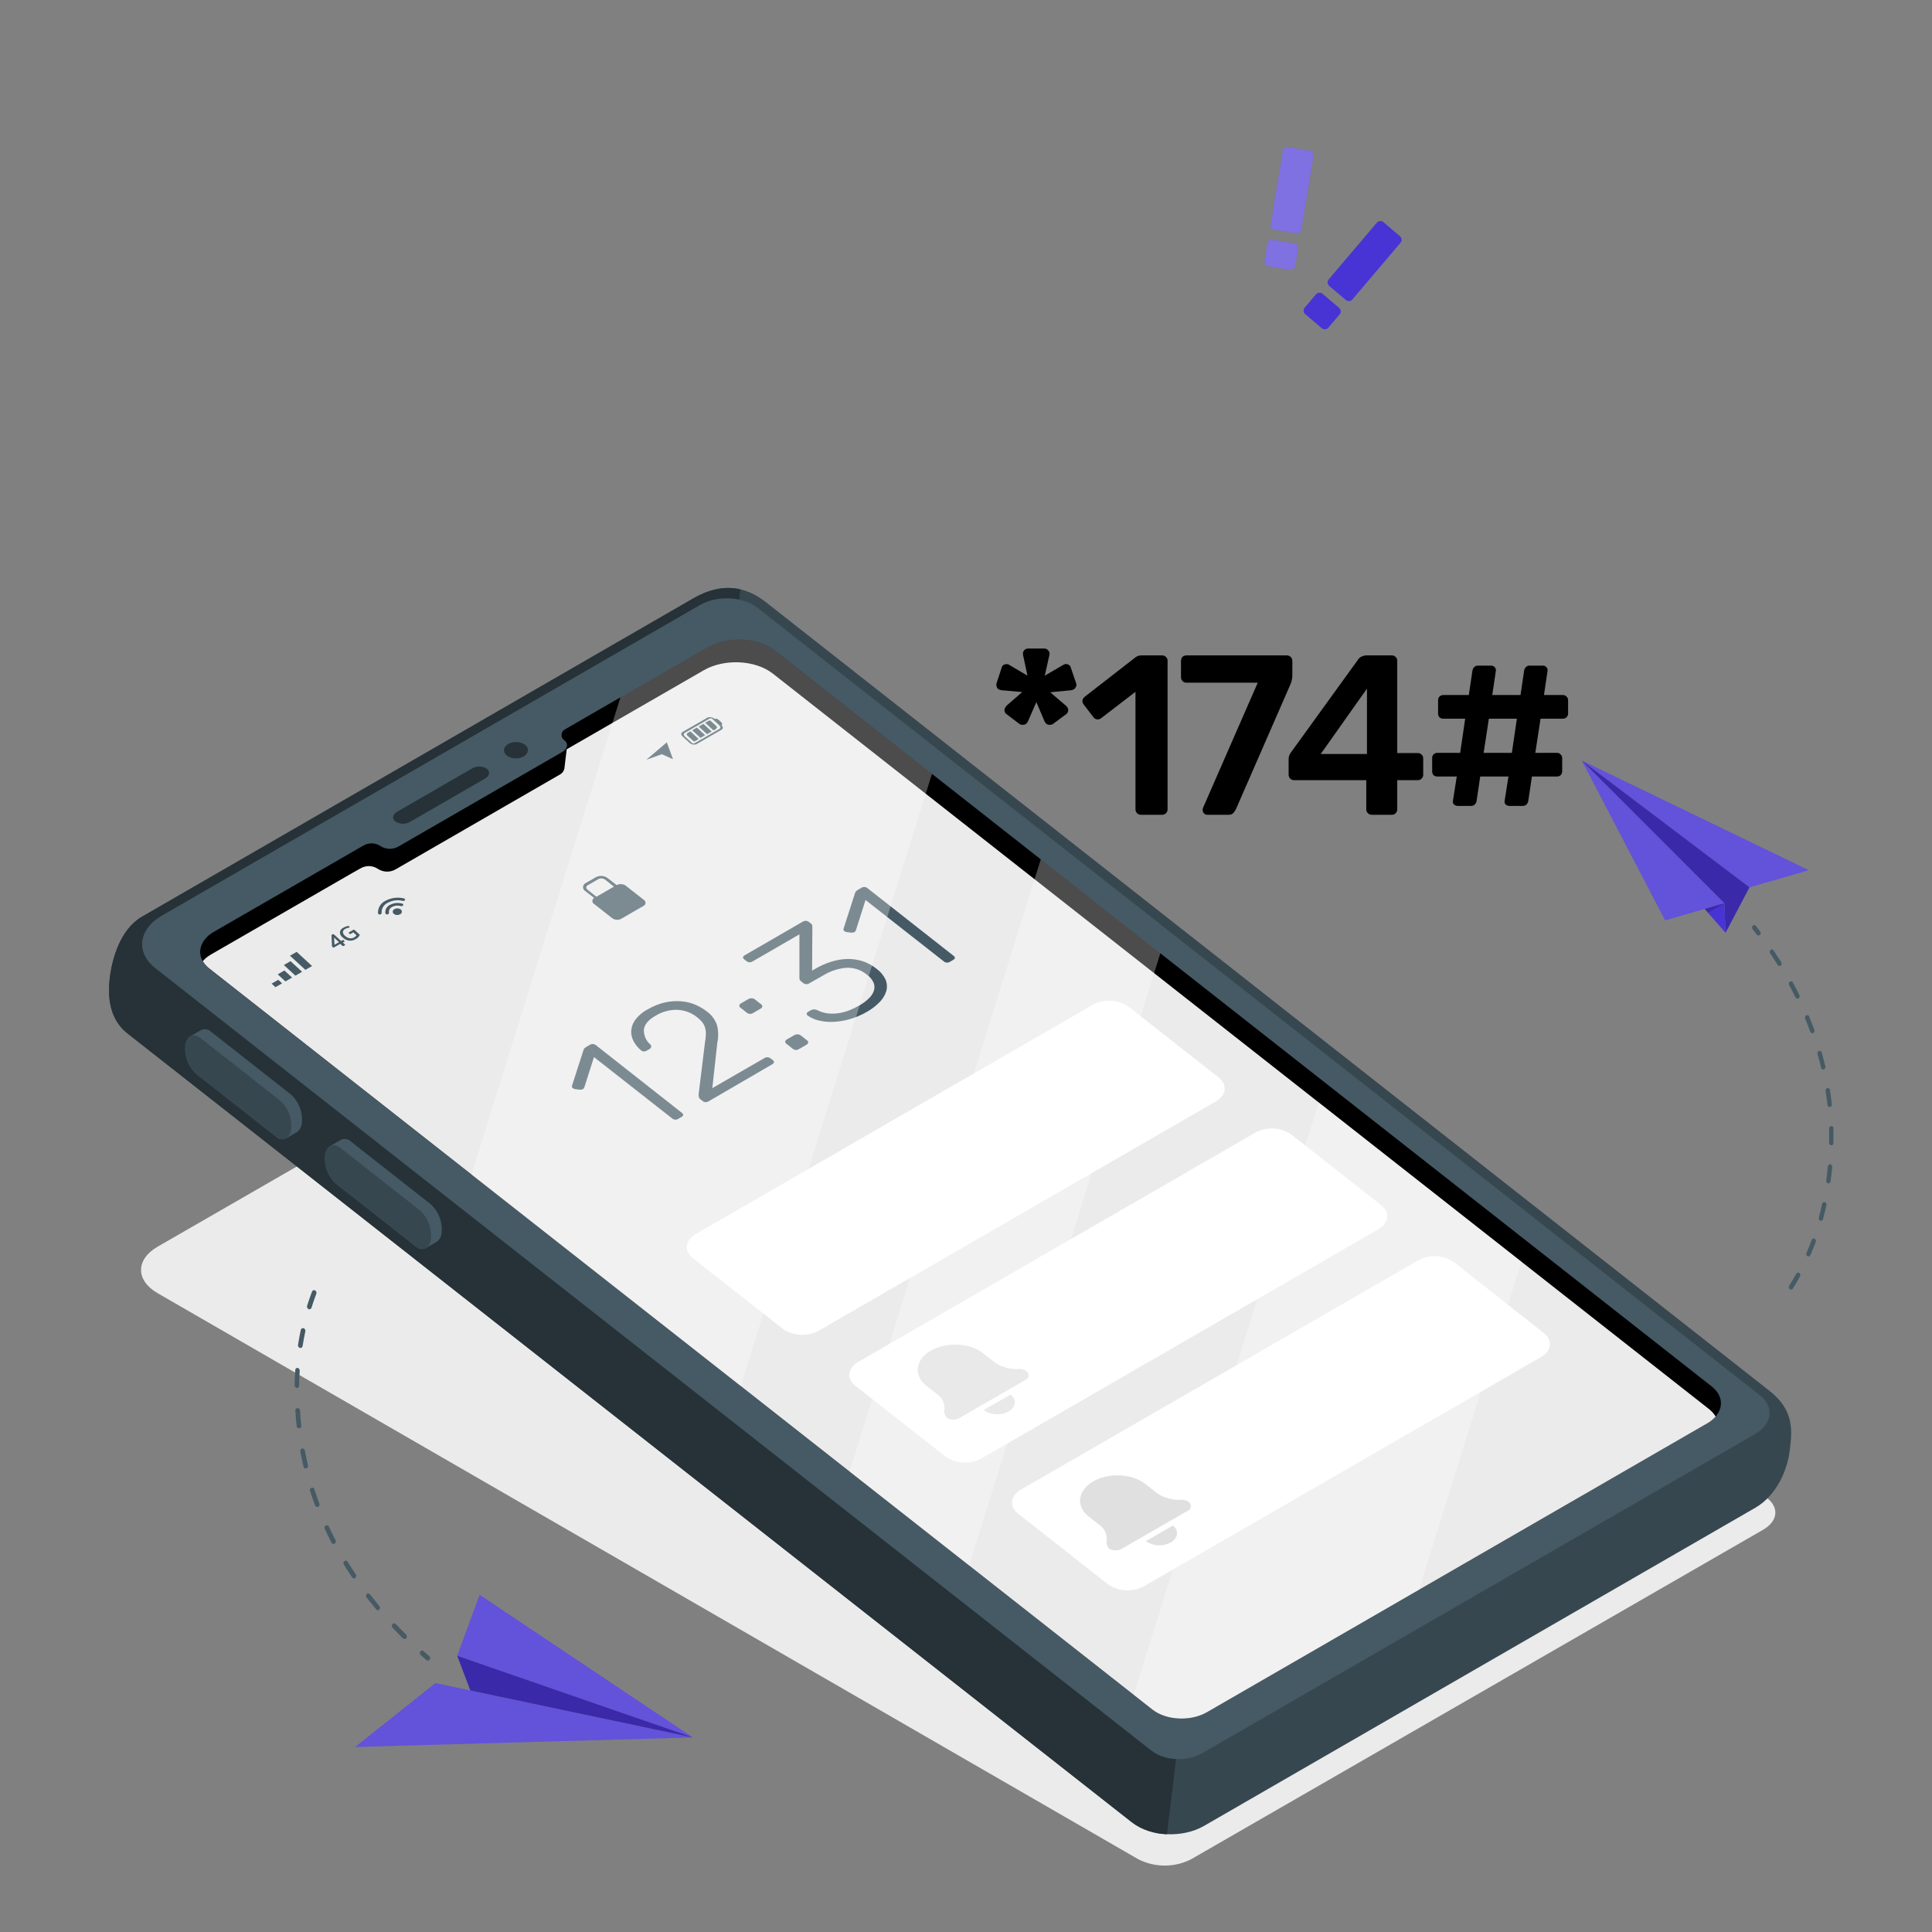 <svg width="543" height="543" viewBox="0 0 543 543" fill="none" xmlns="http://www.w3.org/2000/svg">
<rect x="0" y="0" width="543" height="543" fill="#808080" stroke="none"/>
<path d="M495.521 420.285L217.896 260.035C215.301 258.723 212.435 258.039 209.528 258.039C206.621 258.039 203.754 258.723 201.16 260.035L44.331 350.368C38.087 353.974 38.076 359.871 44.331 363.476L319.969 522.576C322.257 523.73 324.785 524.331 327.348 524.331C329.911 524.331 332.439 523.73 334.727 522.576L495.531 429.951C500.125 427.29 500.125 422.935 495.521 420.285Z" fill="#EBEBEB"/>
<path d="M194.709 488.309L122.37 473.051L99.836 490.991L194.709 488.309Z" fill="#4834D4"/>
<g opacity="0.15">
<path d="M194.709 488.309L122.37 473.051L99.836 490.991L194.709 488.309Z" fill="white"/>
</g>
<path d="M194.709 488.312L128.507 465.375L134.806 448.238L194.709 488.312Z" fill="#4834D4"/>
<g opacity="0.15">
<path d="M194.709 488.308L128.507 465.371L134.806 448.234L194.709 488.308Z" fill="white"/>
</g>
<path d="M128.507 465.371L132.188 475.113L194.709 488.307L128.507 465.371Z" fill="#4834D4"/>
<g opacity="0.2">
<path d="M128.507 465.371L132.188 475.113L194.709 488.307L128.507 465.371Z" fill="black"/>
</g>
<path d="M120.373 466.721C120.527 466.684 120.663 466.591 120.753 466.46C120.858 466.303 120.903 466.113 120.879 465.926C120.855 465.738 120.764 465.565 120.622 465.44L119.059 464.071C118.995 464.01 118.92 463.963 118.836 463.933C118.753 463.904 118.665 463.893 118.577 463.901C118.489 463.909 118.404 463.937 118.328 463.981C118.252 464.025 118.186 464.086 118.135 464.158C118.031 464.315 117.985 464.503 118.007 464.691C118.029 464.878 118.117 465.051 118.255 465.179L119.84 466.569C119.913 466.632 119.998 466.678 120.09 466.704C120.182 466.731 120.278 466.736 120.373 466.721Z" fill="#455A64"/>
<path d="M113.226 460.464C112.238 459.487 111.272 458.487 110.327 457.488C110.204 457.346 110.137 457.165 110.137 456.978C110.137 456.791 110.204 456.609 110.327 456.468C110.386 456.402 110.458 456.35 110.538 456.314C110.619 456.279 110.706 456.26 110.794 456.26C110.882 456.26 110.969 456.279 111.049 456.314C111.13 456.35 111.202 456.402 111.261 456.468C112.195 457.467 113.161 458.444 114.128 459.411C114.264 459.544 114.347 459.722 114.361 459.912C114.375 460.102 114.319 460.291 114.204 460.442C114.146 460.509 114.074 460.563 113.993 460.599C113.913 460.636 113.825 460.655 113.737 460.655C113.648 460.655 113.561 460.636 113.48 460.599C113.4 460.563 113.328 460.509 113.27 460.442L113.226 460.464ZM105.7 452.286C104.799 451.2 103.919 450.114 103.061 449.028C102.937 448.888 102.868 448.706 102.868 448.518C102.868 448.33 102.937 448.148 103.061 448.008C103.127 447.948 103.204 447.903 103.289 447.875C103.373 447.848 103.462 447.838 103.55 447.848C103.638 447.857 103.724 447.885 103.8 447.929C103.877 447.973 103.943 448.033 103.995 448.105C104.842 449.191 105.7 450.277 106.591 451.363C106.714 451.507 106.782 451.69 106.782 451.879C106.782 452.068 106.714 452.251 106.591 452.395C106.505 452.481 106.395 452.537 106.276 452.558C106.163 452.568 106.05 452.547 105.949 452.497C105.847 452.447 105.761 452.371 105.7 452.276V452.286ZM98.945 443.316C98.153 442.132 97.382 440.938 96.643 439.743C96.542 439.585 96.503 439.395 96.535 439.21C96.567 439.025 96.668 438.858 96.817 438.744C96.89 438.694 96.972 438.659 97.059 438.643C97.146 438.626 97.235 438.629 97.322 438.649C97.407 438.669 97.488 438.708 97.559 438.762C97.629 438.815 97.687 438.883 97.729 438.961C98.446 440.145 99.206 441.318 99.988 442.48C100.095 442.634 100.141 442.823 100.117 443.01C100.093 443.196 100.001 443.367 99.858 443.49C99.788 443.553 99.701 443.594 99.608 443.609C99.48 443.632 99.348 443.615 99.229 443.561C99.111 443.506 99.012 443.417 98.945 443.305V443.316ZM93.157 433.542C92.505 432.271 91.865 430.979 91.278 429.698C91.198 429.532 91.182 429.342 91.234 429.165C91.286 428.988 91.403 428.837 91.561 428.742C91.641 428.703 91.729 428.681 91.819 428.677C91.909 428.674 91.998 428.689 92.082 428.721C92.165 428.754 92.241 428.803 92.305 428.867C92.368 428.93 92.418 429.006 92.451 429.089C93.027 430.338 93.646 431.609 94.297 432.869C94.388 433.032 94.415 433.223 94.37 433.404C94.326 433.586 94.214 433.744 94.058 433.846L93.863 433.922C93.721 433.944 93.576 433.92 93.45 433.853C93.323 433.787 93.22 433.682 93.157 433.553V433.542ZM88.542 423.095C88.053 421.77 87.586 420.391 87.151 419.033C87.087 418.859 87.093 418.666 87.168 418.496C87.243 418.325 87.381 418.191 87.553 418.121C87.728 418.074 87.913 418.098 88.07 418.188C88.226 418.277 88.341 418.425 88.389 418.599C88.813 419.945 89.28 421.292 89.758 422.595C89.829 422.767 89.831 422.96 89.765 423.134C89.698 423.307 89.567 423.449 89.4 423.529H89.291C89.137 423.553 88.979 423.524 88.843 423.447C88.707 423.37 88.601 423.25 88.542 423.106V423.095ZM85.284 412.104C85.034 411.018 84.795 409.932 84.578 408.846L84.404 407.934C84.361 407.756 84.391 407.567 84.487 407.411C84.582 407.254 84.736 407.142 84.914 407.098C85.097 407.076 85.281 407.126 85.427 407.238C85.573 407.349 85.669 407.514 85.696 407.695L85.859 408.597C86.076 409.683 86.304 410.769 86.554 411.855C86.605 412.03 86.584 412.219 86.497 412.379C86.409 412.54 86.262 412.66 86.087 412.713C85.993 412.733 85.895 412.733 85.8 412.714C85.706 412.694 85.616 412.655 85.537 412.599C85.459 412.542 85.392 412.47 85.343 412.387C85.294 412.304 85.262 412.211 85.251 412.115L85.284 412.104ZM84.1 401.451C83.917 401.454 83.74 401.387 83.604 401.264C83.469 401.141 83.386 400.971 83.372 400.788C83.22 399.366 83.09 397.921 83.003 396.499C82.993 396.409 83 396.319 83.025 396.232C83.05 396.146 83.092 396.065 83.149 395.996C83.206 395.926 83.276 395.868 83.355 395.826C83.434 395.783 83.522 395.757 83.611 395.749C83.797 395.752 83.975 395.827 84.107 395.959C84.239 396.091 84.314 396.269 84.317 396.455C84.404 397.856 84.523 399.279 84.675 400.669C84.702 400.838 84.665 401.011 84.57 401.154C84.476 401.296 84.331 401.399 84.165 401.44L84.1 401.451ZM83.459 390.102C83.276 390.08 83.108 389.99 82.989 389.848C82.87 389.707 82.809 389.526 82.818 389.342C82.818 387.919 82.883 386.475 82.981 385.052C82.992 384.889 83.064 384.736 83.183 384.623C83.302 384.51 83.458 384.446 83.622 384.444C83.805 384.478 83.969 384.58 84.081 384.728C84.194 384.877 84.247 385.062 84.23 385.248C84.132 386.638 84.078 388.05 84.067 389.45C84.071 389.606 84.022 389.757 83.927 389.88C83.832 390.003 83.697 390.089 83.546 390.124L83.459 390.102ZM84.295 378.84C84.116 378.789 83.962 378.673 83.863 378.514C83.765 378.356 83.729 378.166 83.763 377.982C83.98 376.592 84.241 375.18 84.534 373.801C84.548 373.714 84.58 373.631 84.628 373.557C84.676 373.484 84.738 373.421 84.812 373.373C84.886 373.324 84.969 373.292 85.055 373.278C85.142 373.264 85.231 373.268 85.316 373.291C85.494 373.353 85.642 373.477 85.734 373.641C85.826 373.806 85.855 373.997 85.816 374.181C85.522 375.539 85.273 376.918 85.055 378.286C85.05 378.376 85.025 378.464 84.982 378.543C84.939 378.622 84.879 378.69 84.806 378.743C84.734 378.796 84.65 378.832 84.562 378.849C84.473 378.866 84.382 378.863 84.295 378.84ZM86.728 367.926C86.557 367.847 86.421 367.709 86.345 367.537C86.269 367.365 86.258 367.171 86.315 366.992C86.739 365.656 87.195 364.32 87.684 363.028C87.711 362.944 87.755 362.866 87.815 362.801C87.874 362.735 87.947 362.683 88.028 362.648C88.11 362.613 88.198 362.596 88.286 362.598C88.375 362.6 88.462 362.62 88.542 362.659C88.707 362.751 88.834 362.899 88.899 363.076C88.965 363.253 88.965 363.448 88.9 363.625C88.422 364.896 87.966 366.199 87.564 367.513C87.531 367.626 87.468 367.727 87.382 367.807C87.296 367.888 87.19 367.943 87.076 367.969C86.949 368.003 86.814 367.991 86.695 367.937L86.728 367.926Z" fill="#455A64"/>
<path d="M484.649 253.844L444.564 213.738L468 258.666L484.649 253.844Z" fill="#4834D4"/>
<path opacity="0.15" d="M484.649 253.844L444.564 213.738L468 258.666L484.649 253.844Z" fill="white"/>
<path d="M444.564 213.738L491.697 249.392L508.345 244.57L444.564 213.738Z" fill="#4834D4"/>
<path opacity="0.15" d="M444.564 213.738L491.697 249.392L508.345 244.57L444.564 213.738Z" fill="white"/>
<path d="M491.697 249.392L484.975 262.163L484.649 253.844L444.564 213.738L491.697 249.392Z" fill="#4834D4"/>
<path opacity="0.2" d="M491.697 249.392L484.975 262.163L484.649 253.844L444.564 213.738L491.697 249.392Z" fill="black"/>
<path d="M484.975 262.162L479.1 255.451L484.649 253.844L484.975 262.162Z" fill="#4834D4"/>
<path opacity="0.2" d="M484.649 253.844L479.1 255.451L480.034 256.526L484.649 253.844Z" fill="black"/>
<path d="M493.044 259.992C492.891 259.994 492.744 260.052 492.631 260.155C492.509 260.283 492.436 260.45 492.425 260.627C492.413 260.803 492.463 260.978 492.566 261.122L493.76 262.685C493.807 262.754 493.868 262.812 493.939 262.855C494.01 262.898 494.09 262.925 494.172 262.934C494.255 262.944 494.339 262.935 494.417 262.909C494.496 262.883 494.569 262.84 494.629 262.783C494.759 262.66 494.838 262.493 494.852 262.314C494.866 262.136 494.814 261.959 494.705 261.817C494.314 261.285 493.913 260.731 493.511 260.231C493.457 260.157 493.387 260.097 493.306 260.055C493.225 260.014 493.135 259.992 493.044 259.992Z" fill="#455A64"/>
<path d="M498.473 267.159C499.212 268.245 499.918 269.331 500.645 270.417C500.738 270.569 500.773 270.749 500.743 270.925C500.713 271.101 500.62 271.26 500.483 271.372C500.416 271.422 500.341 271.457 500.26 271.475C500.179 271.493 500.096 271.494 500.015 271.478C499.934 271.461 499.857 271.428 499.79 271.38C499.723 271.332 499.666 271.27 499.625 271.199C498.94 270.113 498.245 269.027 497.518 267.941C497.421 267.79 497.38 267.61 497.404 267.433C497.428 267.256 497.515 267.093 497.648 266.974C497.753 266.89 497.883 266.844 498.017 266.844C498.113 266.855 498.205 266.89 498.284 266.945C498.364 267 498.429 267.073 498.473 267.159ZM503.903 276.14C504.533 277.313 505.142 278.486 505.728 279.669C505.807 279.827 505.826 280.008 505.78 280.179C505.733 280.349 505.626 280.496 505.478 280.592C505.407 280.637 505.327 280.665 505.244 280.675C505.161 280.685 505.077 280.677 504.997 280.651C504.917 280.625 504.844 280.582 504.783 280.525C504.722 280.468 504.674 280.398 504.642 280.321C504.066 279.159 503.469 277.997 502.839 276.857C502.756 276.7 502.732 276.519 502.77 276.347C502.807 276.174 502.905 276.02 503.046 275.912C503.141 275.845 503.255 275.811 503.371 275.814C503.478 275.814 503.582 275.841 503.675 275.892C503.768 275.944 503.847 276.018 503.903 276.107V276.14ZM508.476 285.718C508.986 286.946 509.475 288.205 509.931 289.443C509.996 289.61 509.996 289.795 509.932 289.961C509.867 290.128 509.743 290.265 509.583 290.345C509.506 290.376 509.423 290.39 509.339 290.387C509.256 290.385 509.174 290.365 509.099 290.329C509.023 290.294 508.956 290.243 508.901 290.18C508.846 290.117 508.805 290.044 508.78 289.965C508.338 288.734 507.86 287.507 507.346 286.283C507.278 286.122 507.271 285.941 507.327 285.775C507.383 285.609 507.498 285.469 507.65 285.382C507.734 285.339 507.827 285.316 507.922 285.317C508.045 285.313 508.167 285.346 508.271 285.411C508.376 285.477 508.458 285.573 508.508 285.686L508.476 285.718ZM512.005 295.818C512.374 297.121 512.711 298.435 513.015 299.728C513.064 299.896 513.046 300.077 512.965 300.233C512.884 300.388 512.746 300.507 512.581 300.564C512.498 300.586 512.412 300.591 512.328 300.578C512.244 300.565 512.163 300.535 512.092 300.489C512.02 300.443 511.959 300.382 511.912 300.311C511.865 300.24 511.834 300.159 511.82 300.075C511.527 298.816 511.191 297.523 510.821 296.231C510.767 296.064 510.779 295.882 510.853 295.723C510.928 295.564 511.06 295.439 511.223 295.373H511.419C511.552 295.369 511.683 295.406 511.794 295.48C511.905 295.554 511.99 295.661 512.038 295.786L512.005 295.818ZM514.318 306.352C514.525 307.688 514.698 309.035 514.85 310.381C514.876 310.554 514.833 310.729 514.732 310.871C514.631 311.013 514.479 311.11 514.307 311.142C514.223 311.149 514.138 311.139 514.057 311.113C513.976 311.087 513.902 311.044 513.838 310.989C513.774 310.933 513.722 310.865 513.685 310.788C513.648 310.712 513.627 310.629 513.623 310.544C513.471 309.23 513.297 307.895 513.091 306.591C513.061 306.419 513.097 306.242 513.191 306.095C513.286 305.948 513.432 305.842 513.601 305.799H513.71C513.861 305.798 514.007 305.85 514.124 305.945C514.24 306.04 514.321 306.172 514.351 306.32L514.318 306.352ZM515.306 317.147C515.306 318.212 515.306 319.276 515.306 320.34V321.22C515.311 321.305 515.298 321.39 515.269 321.47C515.24 321.55 515.196 321.624 515.138 321.686C515.081 321.749 515.011 321.8 514.934 321.835C514.856 321.871 514.773 321.89 514.687 321.893C514.517 321.877 514.358 321.795 514.245 321.666C514.132 321.537 514.073 321.37 514.079 321.198V320.34C514.079 319.254 514.079 318.233 514.079 317.191C514.067 317.018 514.123 316.848 514.234 316.716C514.346 316.584 514.505 316.501 514.677 316.485C514.848 316.482 515.013 316.546 515.137 316.664C515.261 316.782 515.333 316.944 515.339 317.115L515.306 317.147ZM514.405 327.236C514.575 327.268 514.727 327.363 514.829 327.502C514.932 327.641 514.978 327.814 514.959 327.986C514.829 329.332 514.677 330.69 514.492 332.025C514.485 332.11 514.461 332.193 514.422 332.268C514.382 332.344 514.328 332.41 514.262 332.464C514.196 332.518 514.12 332.558 514.038 332.581C513.956 332.605 513.871 332.612 513.786 332.601C513.618 332.562 513.471 332.461 513.374 332.318C513.277 332.175 513.238 332.001 513.265 331.83C513.449 330.505 513.601 329.169 513.732 327.855C513.74 327.694 513.807 327.541 513.922 327.426C514.036 327.312 514.189 327.244 514.351 327.236H514.405ZM512.874 337.868C513.04 337.923 513.179 338.039 513.263 338.192C513.348 338.345 513.372 338.524 513.33 338.694C513.048 340.008 512.722 341.332 512.374 342.625C512.355 342.707 512.32 342.784 512.271 342.852C512.221 342.92 512.159 342.977 512.087 343.021C512.015 343.064 511.935 343.093 511.852 343.105C511.769 343.117 511.685 343.113 511.603 343.092C511.441 343.024 511.31 342.899 511.234 342.741C511.158 342.583 511.142 342.403 511.191 342.234C511.527 340.963 511.842 339.66 512.125 338.368C512.15 338.224 512.224 338.093 512.335 337.998C512.446 337.903 512.587 337.849 512.733 337.846C512.789 337.828 512.849 337.824 512.906 337.836L512.874 337.868ZM509.985 348.131C510.143 348.213 510.265 348.35 510.327 348.517C510.389 348.683 510.387 348.867 510.322 349.032C509.866 350.27 509.355 351.53 508.834 352.746C508.803 352.825 508.757 352.897 508.697 352.956C508.638 353.016 508.566 353.063 508.488 353.093C508.409 353.124 508.325 353.138 508.24 353.134C508.156 353.131 508.073 353.109 507.998 353.072C507.847 352.981 507.735 352.838 507.682 352.67C507.63 352.502 507.642 352.32 507.715 352.16C508.237 350.965 508.725 349.727 509.181 348.511C509.221 348.388 509.298 348.281 509.401 348.203C509.504 348.126 509.628 348.081 509.757 348.077C509.844 348.064 509.934 348.072 510.018 348.098L509.985 348.131ZM505.695 357.785C505.837 357.89 505.936 358.042 505.974 358.214C506.011 358.385 505.986 358.565 505.902 358.719C505.261 359.881 504.588 361.033 503.893 362.14C503.852 362.213 503.797 362.276 503.729 362.325C503.662 362.374 503.585 362.408 503.504 362.425C503.422 362.441 503.338 362.44 503.257 362.421C503.176 362.402 503.1 362.365 503.035 362.314C502.897 362.201 502.804 362.042 502.774 361.867C502.745 361.691 502.779 361.51 502.872 361.358C503.556 360.272 504.218 359.186 504.837 358.013C504.889 357.913 504.966 357.829 505.062 357.77C505.158 357.71 505.268 357.678 505.38 357.677C505.501 357.665 505.623 357.691 505.728 357.753L505.695 357.785Z" fill="#455A64"/>
<path d="M215.126 169.142L497.388 390.958C504.469 396.529 503.654 402.426 503.013 407.726C502.373 413.025 499.408 420.258 493.359 423.755L338.408 513.176C332.359 516.673 323.291 516.239 318.165 512.21L35.838 290.459C30.701 286.43 30.212 280.066 30.864 274.767C31.516 269.467 33.807 261.159 39.867 257.662L194.85 168.176C200.91 164.69 207.98 163.539 215.126 169.142Z" fill="#37474F"/>
<path d="M206.829 176.073L47.458 268.09L330.98 490.72L327.972 515.524C324.453 515.441 321.042 514.286 318.198 512.212L35.838 290.461C30.701 286.432 30.212 280.068 30.864 274.769C31.516 269.469 33.807 261.161 39.867 257.664L194.85 168.178C198.629 166.006 203.191 164.485 208.088 165.647L208.001 166.418L206.829 176.073Z" fill="#263238"/>
<path d="M494.662 392.178L212.856 170.797C208.794 167.604 201.551 167.267 196.761 170.026L45.427 257.383C38.911 261.13 38.108 267.755 43.614 272.077L323.682 492.079C327.266 494.903 333.652 495.207 337.887 492.752L493.326 403.016C498.116 400.247 498.724 395.371 494.662 392.178Z" fill="#455A64"/>
<path d="M121.089 338.485C122.17 339.481 123.006 340.712 123.533 342.083C124.061 343.454 124.265 344.928 124.13 346.391C124.119 346.917 123.984 347.432 123.734 347.895C123.485 348.357 123.129 348.754 122.696 349.052C122.175 349.345 120.21 350.518 119.667 350.822C119.199 351.033 118.678 351.096 118.173 351.003C117.669 350.91 117.205 350.665 116.843 350.301L94.395 332.675C93.317 331.676 92.482 330.443 91.954 329.07C91.427 327.698 91.222 326.222 91.355 324.758C91.373 324.254 91.503 323.76 91.734 323.312C91.965 322.863 92.291 322.471 92.69 322.163C93.233 321.826 95.275 320.642 95.818 320.349C96.286 320.133 96.809 320.066 97.316 320.157C97.823 320.248 98.29 320.494 98.652 320.859L121.089 338.485Z" fill="#455A64"/>
<path d="M118.081 340.235L95.633 322.598C93.613 321.013 91.702 321.979 91.355 324.77C91.222 326.234 91.427 327.71 91.954 329.082C92.482 330.455 93.317 331.688 94.395 332.687L116.843 350.313C118.863 351.898 120.774 350.932 121.122 348.141C121.254 346.678 121.049 345.205 120.522 343.834C119.994 342.463 119.159 341.232 118.081 340.235Z" fill="#37474F"/>
<path d="M81.808 307.644C82.891 308.638 83.728 309.869 84.256 311.241C84.783 312.612 84.986 314.087 84.849 315.551C84.833 316.072 84.696 316.583 84.449 317.043C84.202 317.502 83.852 317.899 83.426 318.2C82.905 318.483 80.939 319.656 80.396 319.96C79.927 320.172 79.404 320.235 78.898 320.142C78.391 320.049 77.925 319.803 77.562 319.438L55.125 301.824C54.045 300.828 53.208 299.597 52.681 298.226C52.154 296.855 51.949 295.38 52.084 293.917C52.101 293.411 52.229 292.915 52.46 292.465C52.691 292.014 53.019 291.62 53.42 291.311C53.952 290.974 55.994 289.791 56.537 289.497C57.005 289.281 57.528 289.214 58.035 289.305C58.542 289.397 59.009 289.642 59.371 290.008L81.808 307.644Z" fill="#455A64"/>
<path d="M78.8 309.38L56.363 291.754C54.343 290.169 52.421 291.135 52.084 293.926C51.949 295.389 52.154 296.864 52.681 298.235C53.208 299.606 54.045 300.837 55.125 301.832L77.562 319.458C79.582 321.044 81.504 320.077 81.841 317.286C81.976 315.823 81.772 314.349 81.244 312.978C80.717 311.607 79.88 310.376 78.8 309.38Z" fill="#37474F"/>
<path d="M217.949 182.947L481.098 389.678C484.975 392.73 484.421 397.378 479.838 400.017L339.244 481.206C334.672 483.867 327.798 483.541 323.899 480.479L58.85 272.271C55.69 269.795 55.451 266.276 57.959 263.583C58.155 263.376 58.34 263.17 58.557 262.974C59.043 262.569 59.562 262.206 60.11 261.888L99.662 239.082L102.247 237.595C102.984 237.191 103.818 236.998 104.657 237.039C105.496 237.079 106.308 237.35 107.003 237.823C107.737 238.293 108.586 238.554 109.457 238.575C110.329 238.596 111.189 238.377 111.945 237.942L158.045 211.335C159.555 210.456 159.826 208.979 158.621 208.077C158.364 207.906 158.156 207.672 158.016 207.398C157.877 207.123 157.81 206.817 157.823 206.509C157.836 206.201 157.929 205.902 158.091 205.64C158.254 205.378 158.481 205.163 158.751 205.015L159.001 204.863L197.706 182.524L198.521 182.046C204.32 178.679 213.051 179.103 217.949 182.947Z" fill="black"/>
<path d="M106.221 244.211C105.527 243.739 104.715 243.467 103.875 243.427C103.036 243.387 102.202 243.579 101.465 243.983L98.88 245.438L59.328 268.244C58.781 268.562 58.261 268.925 57.775 269.33C57.558 269.537 57.373 269.732 57.178 269.939C56.982 270.145 57.069 270.08 57.004 270.156C57.488 270.951 58.114 271.65 58.85 272.219L323.899 480.481C327.798 483.544 334.672 483.87 339.244 481.209L479.871 400.02C480.741 399.522 481.526 398.888 482.195 398.141C481.716 397.333 481.09 396.622 480.348 396.045L217.2 189.314C212.302 185.47 203.57 185.046 197.771 188.391L196.957 188.869L159.273 210.589C159.273 210.589 158.686 215.411 158.621 216.019C158.544 216.385 158.385 216.729 158.155 217.024C157.926 217.319 157.632 217.559 157.296 217.724L111.163 244.352C110.405 244.784 109.544 244.999 108.672 244.974C107.801 244.949 106.953 244.685 106.221 244.211Z" fill="#EBEBEB"/>
<path d="M96.371 265.884C96.302 265.874 96.238 265.844 96.186 265.797L95.633 265.276L93.873 266.286C93.838 266.318 93.791 266.336 93.743 266.336C93.695 266.336 93.648 266.318 93.613 266.286L93.395 266.069C93.359 266.039 93.33 266.002 93.309 265.96C93.306 265.921 93.306 265.881 93.309 265.841L93.168 262.92C93.16 262.88 93.16 262.84 93.168 262.8C93.193 262.757 93.231 262.723 93.276 262.702L93.515 262.572C93.582 262.549 93.654 262.549 93.721 262.572C93.793 262.58 93.859 262.615 93.906 262.67L95.872 264.473L96.263 264.245C96.32 264.207 96.389 264.192 96.457 264.202C96.525 264.212 96.587 264.246 96.632 264.299L96.773 264.418C96.827 264.473 96.86 264.516 96.849 264.559C96.838 264.603 96.849 264.646 96.74 264.69L96.349 264.907L96.914 265.428C96.914 265.428 97.001 265.526 96.99 265.569C96.979 265.613 96.99 265.656 96.871 265.7L96.578 265.874C96.511 265.896 96.44 265.9 96.371 265.884ZM95.285 264.798L93.895 263.517L94.014 265.537L95.285 264.798Z" fill="#455A64"/>
<path d="M98.109 264.366C97.425 264.269 96.79 263.957 96.296 263.475C96.061 263.304 95.869 263.08 95.735 262.822C95.601 262.564 95.529 262.278 95.524 261.987C95.574 261.711 95.691 261.451 95.865 261.231C96.039 261.012 96.266 260.838 96.523 260.728C96.766 260.585 97.025 260.471 97.295 260.391C97.532 260.308 97.781 260.264 98.033 260.261C98.05 260.251 98.068 260.246 98.087 260.246C98.106 260.246 98.125 260.251 98.142 260.261V260.326L98.229 260.652C98.229 260.652 98.229 260.717 98.229 260.728H98.131C97.747 260.758 97.375 260.877 97.045 261.075C96.867 261.146 96.711 261.263 96.593 261.413C96.474 261.564 96.398 261.743 96.371 261.933C96.384 262.147 96.444 262.356 96.548 262.543C96.651 262.731 96.795 262.894 96.969 263.019C97.327 263.381 97.791 263.621 98.294 263.703C98.735 263.767 99.184 263.675 99.564 263.443C99.705 263.363 99.836 263.269 99.955 263.16C100.057 263.081 100.145 262.985 100.216 262.878L99.304 262.042L98.565 262.465C98.51 262.508 98.439 262.527 98.37 262.52C98.305 262.502 98.245 262.468 98.196 262.422L98.066 262.302C98.001 262.237 97.979 262.194 97.979 262.15C98.003 262.097 98.045 262.055 98.098 262.031L99.26 261.358C99.329 261.317 99.409 261.298 99.488 261.303C99.571 261.321 99.646 261.363 99.706 261.423L101.009 262.617L101.096 262.726C101.096 262.726 101.096 262.791 101.096 262.834C100.86 263.304 100.479 263.685 100.01 263.92C99.445 264.282 98.775 264.439 98.109 264.366Z" fill="#455A64"/>
<path d="M112.683 255.645C112.783 255.734 112.859 255.847 112.903 255.974C112.947 256.101 112.957 256.237 112.933 256.369C112.909 256.501 112.851 256.625 112.766 256.728C112.68 256.831 112.57 256.911 112.444 256.959C112.164 257.118 111.843 257.189 111.521 257.164C111.2 257.139 110.894 257.018 110.642 256.818C110.544 256.728 110.471 256.616 110.428 256.49C110.386 256.365 110.377 256.23 110.401 256.1C110.424 255.97 110.481 255.848 110.565 255.745C110.649 255.643 110.757 255.564 110.88 255.515C111.161 255.357 111.481 255.286 111.801 255.309C112.122 255.332 112.429 255.449 112.683 255.645Z" fill="#455A64"/>
<path d="M109.588 254.33C109.146 254.534 108.783 254.877 108.554 255.306C108.325 255.735 108.242 256.228 108.317 256.708C108.358 256.804 108.429 256.884 108.519 256.937C108.609 256.99 108.713 257.012 108.817 257.002C109.132 257.002 109.371 256.795 109.316 256.567C109.263 256.23 109.321 255.884 109.482 255.582C109.643 255.28 109.897 255.039 110.207 254.895C110.958 254.496 111.835 254.406 112.65 254.645C112.775 254.695 112.914 254.698 113.041 254.652C113.167 254.606 113.272 254.514 113.335 254.395C113.4 254.221 113.335 254.037 113.052 253.972C112.48 253.8 111.879 253.744 111.284 253.805C110.69 253.867 110.113 254.045 109.588 254.33Z" fill="#455A64"/>
<path d="M108.339 253.182C107.677 253.489 107.124 253.987 106.75 254.613C106.376 255.239 106.199 255.962 106.243 256.69C106.271 256.797 106.337 256.891 106.429 256.952C106.521 257.014 106.632 257.041 106.742 257.027C107.046 257.027 107.275 256.831 107.253 256.614C107.214 256.021 107.355 255.43 107.657 254.919C107.96 254.407 108.409 253.999 108.947 253.747C110.241 253.043 111.751 252.845 113.182 253.193C113.306 253.23 113.439 253.225 113.559 253.177C113.679 253.13 113.78 253.044 113.845 252.932C113.91 252.748 113.758 252.563 113.519 252.498C111.767 252.071 109.92 252.316 108.339 253.182Z" fill="#455A64"/>
<path d="M77.41 277.453L76.335 276.454L78.203 275.379L79.289 276.378L77.41 277.453Z" fill="#455A64"/>
<path d="M80.223 275.835L78.061 273.848L79.929 272.762L82.091 274.749L80.223 275.835Z" fill="#455A64"/>
<path d="M83.025 274.213L79.777 271.227L81.656 270.141L84.903 273.127L83.025 274.213Z" fill="#455A64"/>
<path d="M85.837 272.584L81.504 268.609L83.383 267.523L87.705 271.509L85.837 272.584Z" fill="#455A64"/>
<path d="M199.824 201.596C199.485 201.515 199.129 201.554 198.814 201.705L191.82 205.734C191.364 205.994 191.375 206.537 191.82 206.961L193.786 208.774C194.074 209.027 194.428 209.192 194.807 209.252C194.973 209.273 195.141 209.273 195.307 209.252C195.486 209.248 195.661 209.2 195.817 209.111L202.811 205.082C203.267 204.821 203.256 204.278 202.811 203.855L200.845 202.041C200.552 201.802 200.199 201.649 199.824 201.596ZM194.829 208.959C194.665 208.925 194.515 208.846 194.394 208.731L192.429 206.928C192.081 206.613 192.07 206.179 192.429 205.994L199.422 201.965C199.506 201.917 199.598 201.887 199.694 201.878H199.824C199.988 201.912 200.138 201.991 200.259 202.106L202.224 203.92C202.561 204.235 202.572 204.658 202.224 204.854L195.23 208.883C195.165 208.925 195.092 208.953 195.016 208.967C194.939 208.98 194.861 208.977 194.785 208.959H194.829Z" fill="#455A64"/>
<path d="M194.035 205.535L196.359 207.707L195.273 208.337C195.221 208.364 195.163 208.378 195.105 208.378C195.046 208.378 194.989 208.364 194.937 208.337L193.199 206.751C192.96 206.523 192.949 206.198 193.199 206.056L194.035 205.535Z" fill="#455A64"/>
<path d="M194.546 205.245L195.86 204.484L198.184 206.624L196.87 207.384L194.546 205.245Z" fill="#455A64"/>
<path d="M196.37 204.198L197.684 203.438L200.019 205.588L198.705 206.337L196.37 204.198Z" fill="#455A64"/>
<path d="M199.661 202.531L201.345 204.073C201.649 204.367 201.508 204.736 200.965 205.04L200.53 205.3L198.195 203.128L199.281 202.531C199.404 202.484 199.539 202.484 199.661 202.531Z" fill="#455A64"/>
<path d="M201.073 201.994C201.269 201.874 201.757 202.092 202.159 202.461L202.517 202.797C202.93 203.167 203.104 203.569 202.919 203.688L202.583 203.905L200.726 202.2L201.073 201.994Z" fill="#455A64"/>
<path d="M181.666 213.528L187.411 208.641L189.138 213.365L186.01 211.975L181.666 213.528Z" fill="#455A64"/>
<path d="M111.597 228.157L132.731 215.95C133.359 215.594 134.072 215.416 134.793 215.435C135.515 215.454 136.217 215.67 136.825 216.059C137.824 216.841 137.618 218.079 136.358 218.807L115.225 231.002C114.598 231.361 113.884 231.541 113.162 231.522C112.44 231.502 111.737 231.285 111.13 230.894C110.131 230.112 110.338 228.885 111.597 228.157Z" fill="#263238"/>
<path d="M142.831 209.113C143.569 208.713 144.403 208.524 145.241 208.564C146.079 208.604 146.891 208.873 147.587 209.341C148.793 210.285 148.608 211.719 147.197 212.599C146.458 212.998 145.625 213.187 144.786 213.147C143.948 213.107 143.137 212.838 142.44 212.371C141.245 211.371 141.419 209.938 142.831 209.113Z" fill="#263238"/>
<path d="M173.315 248.771L170.817 246.816C170.356 246.468 169.808 246.254 169.232 246.198C168.657 246.143 168.078 246.247 167.559 246.501L164.496 248.26C164.304 248.369 164.145 248.527 164.034 248.718C163.923 248.909 163.864 249.125 163.864 249.346C163.864 249.567 163.923 249.784 164.034 249.974C164.145 250.165 164.304 250.323 164.496 250.432L166.994 252.387C166.839 252.468 166.71 252.589 166.619 252.739C166.529 252.888 166.481 253.059 166.481 253.234C166.481 253.409 166.529 253.58 166.619 253.729C166.71 253.879 166.839 254 166.994 254.081L172.022 258.034C172.378 258.297 172.798 258.458 173.238 258.501C173.678 258.543 174.121 258.464 174.52 258.273L180.917 254.581C181.072 254.5 181.201 254.378 181.292 254.229C181.382 254.079 181.43 253.908 181.43 253.734C181.43 253.559 181.382 253.388 181.292 253.238C181.201 253.089 181.072 252.967 180.917 252.887L175.878 248.933C175.509 248.668 175.073 248.511 174.62 248.482C174.166 248.454 173.714 248.553 173.315 248.771ZM165.148 250.085C164.648 249.683 164.648 249.118 165.148 248.825L168.211 247.055C168.507 246.912 168.836 246.852 169.163 246.883C169.491 246.913 169.803 247.033 170.068 247.228L172.555 249.194L167.624 252.039L165.148 250.085Z" fill="#455A64"/>
<path d="M191.646 312.767C192.189 313.19 192.135 313.581 191.505 313.951L190.679 314.428C190.416 314.613 190.1 314.704 189.779 314.688C189.459 314.673 189.153 314.551 188.909 314.341L166.939 297.096L164.235 305.577C164.029 306.131 163.529 306.359 162.736 306.24L161.737 306.12C161.433 306.096 161.146 305.97 160.923 305.762C160.834 305.685 160.771 305.581 160.744 305.466C160.716 305.351 160.726 305.231 160.771 305.121L164.029 295.022C164.095 294.825 164.215 294.652 164.376 294.522C164.545 294.39 164.723 294.27 164.908 294.164L165.734 293.686C165.998 293.505 166.314 293.416 166.634 293.431C166.953 293.447 167.259 293.567 167.504 293.773L191.646 312.767Z" fill="#455A64"/>
<path d="M180.179 295.215C179.369 294.543 178.688 293.73 178.169 292.815C177.646 291.919 177.379 290.897 177.398 289.861C177.447 288.731 177.825 287.64 178.484 286.722C179.42 285.457 180.631 284.421 182.025 283.692C183.53 282.799 185.163 282.143 186.868 281.748C188.35 281.415 189.872 281.302 191.386 281.412C192.762 281.507 194.113 281.83 195.383 282.367C196.551 282.848 197.647 283.488 198.641 284.268C199.987 285.218 200.995 286.572 201.518 288.134C201.929 289.749 201.958 291.436 201.605 293.064L200.204 305.825L214.779 297.419C215.052 297.227 215.382 297.131 215.716 297.147C216.051 297.163 216.37 297.289 216.625 297.506L217.179 297.941C217.722 298.364 217.656 298.766 216.983 299.157L199.205 309.506C198.941 309.687 198.625 309.776 198.306 309.761C197.986 309.745 197.68 309.625 197.435 309.42L196.881 308.985C196.647 308.811 196.478 308.562 196.403 308.279C196.322 307.903 196.322 307.515 196.403 307.139L198.119 293.14C198.276 292.309 198.367 291.467 198.391 290.621C198.406 289.981 198.318 289.343 198.13 288.731C197.962 288.187 197.689 287.682 197.327 287.243C196.914 286.748 196.448 286.3 195.936 285.908C194.362 284.643 192.426 283.913 190.409 283.823C188.231 283.762 186.083 284.34 184.229 285.484C182.22 286.646 181.145 287.928 180.971 289.339C180.929 290.133 181.07 290.925 181.383 291.656C181.695 292.386 182.171 293.036 182.774 293.553C182.881 293.64 182.96 293.756 183.002 293.887C183.045 294.018 183.048 294.158 183.013 294.292C182.946 294.499 182.807 294.676 182.622 294.791L181.753 295.291C181.518 295.45 181.237 295.529 180.953 295.515C180.669 295.501 180.398 295.396 180.179 295.215Z" fill="#455A64"/>
<path d="M213.942 282.283C214.049 282.347 214.135 282.44 214.189 282.552C214.243 282.664 214.263 282.79 214.246 282.913C214.209 283.041 214.146 283.159 214.059 283.261C213.973 283.362 213.867 283.443 213.746 283.5L211.661 284.705C211.397 284.886 211.081 284.975 210.762 284.96C210.442 284.944 210.136 284.824 209.891 284.618L208.121 283.228C208.016 283.16 207.93 283.067 207.871 282.957C207.812 282.847 207.783 282.723 207.784 282.598C207.802 282.471 207.852 282.349 207.93 282.247C208.008 282.144 208.111 282.063 208.23 282.012L210.325 280.807C210.613 280.634 210.947 280.554 211.281 280.578C211.604 280.583 211.917 280.694 212.172 280.893L213.942 282.283ZM226.844 292.416C226.951 292.479 227.037 292.573 227.091 292.685C227.145 292.797 227.165 292.922 227.148 293.046C227.111 293.172 227.049 293.29 226.965 293.391C226.881 293.491 226.777 293.574 226.659 293.632L224.563 294.838C224.299 295.018 223.983 295.108 223.663 295.092C223.344 295.076 223.038 294.956 222.793 294.751L221.033 293.361C220.925 293.296 220.836 293.203 220.775 293.093C220.714 292.982 220.683 292.857 220.686 292.731C220.703 292.601 220.755 292.479 220.835 292.376C220.915 292.273 221.021 292.193 221.142 292.144L223.227 290.939C223.516 290.77 223.849 290.691 224.183 290.711C224.506 290.719 224.817 290.829 225.073 291.026L226.844 292.416Z" fill="#455A64"/>
<path d="M225.562 259.078C225.836 258.886 226.166 258.791 226.5 258.806C226.834 258.822 227.153 258.948 227.408 259.165L227.962 259.6C228.09 259.687 228.189 259.813 228.244 259.958C228.28 260.086 228.305 260.217 228.32 260.349L228.244 272.795L229.113 272.295C230.536 271.462 232.048 270.792 233.62 270.297C235.079 269.829 236.596 269.57 238.127 269.526C239.6 269.496 241.067 269.709 242.471 270.156C243.906 270.634 245.242 271.37 246.413 272.328C247.488 273.103 248.345 274.143 248.9 275.347C249.316 276.34 249.393 277.444 249.117 278.485C248.774 279.643 248.151 280.698 247.304 281.559C246.244 282.667 245.025 283.611 243.687 284.361C242.151 285.255 240.509 285.956 238.8 286.446C237.284 286.887 235.719 287.143 234.141 287.206C232.779 287.263 231.415 287.127 230.09 286.804C228.973 286.552 227.917 286.079 226.984 285.414C226.891 285.356 226.816 285.271 226.769 285.171C226.723 285.07 226.707 284.959 226.724 284.849C226.764 284.735 226.827 284.629 226.91 284.54C226.992 284.45 227.091 284.378 227.202 284.328L227.81 283.98C228.059 283.834 228.337 283.741 228.624 283.709C229.043 283.678 229.462 283.768 229.83 283.97C230.81 284.452 231.87 284.75 232.957 284.849C233.98 284.939 235.01 284.891 236.02 284.708C237.011 284.539 237.98 284.258 238.909 283.872C239.789 283.51 240.645 283.093 241.472 282.623C242.479 282.065 243.406 281.375 244.23 280.57C244.868 279.972 245.349 279.226 245.631 278.398C245.862 277.651 245.815 276.845 245.501 276.129C245.091 275.259 244.462 274.51 243.676 273.957C242.045 272.592 239.958 271.894 237.834 272.002C235.522 272.207 233.29 272.95 231.318 274.174L227.495 276.346C227.232 276.528 226.917 276.619 226.597 276.606C226.277 276.592 225.971 276.474 225.725 276.27L225.171 275.835C225.007 275.716 224.873 275.56 224.78 275.379C224.72 275.231 224.687 275.073 224.682 274.912V262.597L211.542 270.199C211.28 270.381 210.965 270.471 210.647 270.455C210.329 270.439 210.025 270.319 209.782 270.112L209.228 269.678C208.664 269.233 208.696 268.831 209.337 268.462L225.562 259.078Z" fill="#455A64"/>
<path d="M268.003 268.632C268.546 269.055 268.492 269.446 267.862 269.815L267.026 270.293C266.762 270.474 266.446 270.563 266.126 270.547C265.807 270.532 265.501 270.412 265.256 270.206L243.264 252.95L240.56 261.442C240.354 261.996 239.854 262.213 239.061 262.105L238.062 261.974C237.756 261.956 237.464 261.833 237.237 261.627C237.152 261.546 237.094 261.442 237.068 261.328C237.043 261.214 237.053 261.095 237.096 260.986L240.354 250.875C240.422 250.683 240.542 250.514 240.701 250.387C240.863 250.251 241.038 250.131 241.223 250.028L242.059 249.551C242.321 249.369 242.635 249.279 242.953 249.295C243.271 249.31 243.576 249.431 243.818 249.637L268.003 268.632Z" fill="#455A64"/>
<path d="M195.545 346.834L307.099 282.423C308.659 281.58 310.419 281.179 312.19 281.265C313.961 281.352 315.675 281.921 317.145 282.912L342.514 302.829C345.055 304.827 344.686 307.857 341.688 309.584L230.124 373.995C228.566 374.843 226.805 375.248 225.034 375.163C223.262 375.079 221.548 374.509 220.078 373.517L194.709 353.6C192.222 351.601 192.537 348.604 195.545 346.834Z" fill="white"/>
<path d="M241.244 382.749L352.809 318.338C354.366 317.49 356.127 317.087 357.898 317.171C359.669 317.255 361.384 317.824 362.854 318.816L388.212 338.733C390.764 340.731 390.384 343.761 387.387 345.499L275.844 409.909C274.285 410.755 272.525 411.157 270.754 411.073C268.983 410.988 267.269 410.421 265.798 409.432L240.44 389.503C237.834 387.505 238.246 384.443 241.244 382.749Z" fill="white"/>
<path d="M286.953 418.653L398.562 354.242C400.119 353.393 401.88 352.989 403.651 353.073C405.423 353.158 407.137 353.727 408.607 354.72L433.922 374.67C436.463 376.668 436.094 379.687 433.086 381.425L321.532 445.814C319.974 446.662 318.214 447.067 316.442 446.982C314.67 446.898 312.956 446.328 311.486 445.336L286.117 425.408C283.576 423.409 283.945 420.39 286.953 418.653Z" fill="white"/>
<path d="M332.316 421.509H332.262C329.745 421.715 327.234 421.052 325.148 419.63L321.89 417.067C318.176 414.145 311.606 413.809 307.218 416.372C302.874 418.902 302.288 423.322 306.002 426.244L308.913 428.524C309.748 429.085 310.391 429.889 310.754 430.827C311.117 431.765 311.183 432.792 310.943 433.77L311.552 435.138C312.091 435.504 312.722 435.714 313.373 435.745C314.025 435.776 314.672 435.626 315.244 435.312L333.793 424.625C334.035 424.535 334.248 424.38 334.408 424.177C334.568 423.974 334.669 423.731 334.7 423.474C334.731 423.218 334.692 422.958 334.585 422.722C334.479 422.486 334.31 422.285 334.097 422.138C333.581 421.752 332.96 421.533 332.316 421.509ZM329.058 433.509C331.165 432.293 331.425 430.164 329.633 428.763L322.031 433.172C323.062 433.86 324.26 434.255 325.498 434.315C326.736 434.374 327.966 434.095 329.058 433.509Z" fill="#E0E0E0"/>
<path d="M286.704 384.759H286.65C284.133 384.968 281.621 384.305 279.536 382.88L276.278 380.317C272.553 377.395 265.983 377.059 261.595 379.622C257.251 382.152 256.665 386.572 260.39 389.494L263.301 391.774C264.132 392.338 264.772 393.142 265.135 394.08C265.498 395.017 265.566 396.042 265.331 397.019L265.929 398.388C266.469 398.753 267.099 398.962 267.75 398.993C268.402 399.024 269.049 398.874 269.621 398.562L288.181 387.854C288.423 387.763 288.635 387.608 288.795 387.405C288.955 387.202 289.057 386.959 289.088 386.703C289.119 386.446 289.08 386.186 288.973 385.95C288.867 385.715 288.698 385.513 288.485 385.367C287.967 384.988 287.345 384.776 286.704 384.759ZM283.446 396.705C285.553 395.488 285.813 393.371 284.032 391.97L276.43 396.314C277.448 397.021 278.64 397.435 279.877 397.512C281.114 397.588 282.349 397.324 283.446 396.748V396.705Z" fill="#E0E0E0"/>
<g opacity="0.3">
<path d="M326.126 267.905L292.515 241.516L238.779 413.592L272.38 439.993L326.126 267.905Z" fill="white"/>
<path d="M427.591 354.61L370.63 309.855L318.644 476.339L323.9 480.477C327.799 483.539 334.673 483.865 339.245 481.205L398.801 446.811L427.591 354.61Z" fill="white"/>
<path d="M208.197 389.58L261.933 217.492L217.95 182.947C213.052 179.102 204.32 178.679 198.521 182.024L197.706 182.502L174.39 195.957L132.492 330.143L208.197 389.58Z" fill="white"/>
</g>
<path d="M369.87 82.716C369.978 82.583 370.113 82.474 370.267 82.397C370.42 82.321 370.589 82.278 370.76 82.271C370.929 82.252 371.101 82.269 371.263 82.319C371.426 82.37 371.576 82.453 371.705 82.564L376.364 86.528C376.496 86.636 376.604 86.769 376.683 86.921C376.761 87.072 376.808 87.238 376.82 87.408C376.835 87.579 376.816 87.752 376.764 87.916C376.711 88.08 376.627 88.232 376.516 88.364L373.345 92.099C373.236 92.232 373.1 92.34 372.947 92.416C372.793 92.493 372.626 92.537 372.454 92.545C372.283 92.564 372.11 92.548 371.946 92.498C371.781 92.447 371.629 92.363 371.499 92.251L366.84 88.287C366.708 88.177 366.601 88.042 366.524 87.888C366.448 87.735 366.404 87.568 366.394 87.397C366.375 87.227 366.392 87.055 366.445 86.892C366.497 86.729 366.584 86.579 366.698 86.452L369.87 82.716ZM386.974 62.582C387.082 62.449 387.218 62.34 387.371 62.263C387.525 62.186 387.693 62.143 387.865 62.137C388.035 62.118 388.208 62.134 388.373 62.184C388.537 62.235 388.689 62.318 388.82 62.43L393.468 66.394C393.601 66.503 393.71 66.639 393.789 66.792C393.867 66.945 393.913 67.112 393.925 67.284C393.942 67.454 393.924 67.626 393.871 67.788C393.819 67.951 393.734 68.101 393.62 68.229L380.1 84.161C379.99 84.292 379.854 84.399 379.701 84.476C379.548 84.552 379.38 84.597 379.209 84.606C379.037 84.625 378.864 84.608 378.699 84.556C378.534 84.504 378.382 84.417 378.254 84.302L373.584 80.371C373.32 80.145 373.156 79.825 373.127 79.479C373.099 79.133 373.208 78.79 373.432 78.524L386.974 62.582Z" fill="#4834D4"/>
<path d="M356.208 68.498C356.264 68.156 356.453 67.85 356.734 67.647C357.014 67.443 357.364 67.359 357.707 67.412L363.734 68.411C363.904 68.437 364.067 68.498 364.213 68.59C364.358 68.681 364.484 68.802 364.581 68.943C364.686 69.079 364.761 69.235 364.8 69.402C364.84 69.569 364.843 69.742 364.809 69.91L364.016 74.743C363.988 74.913 363.926 75.077 363.832 75.222C363.739 75.368 363.617 75.493 363.473 75.59C363.338 75.695 363.182 75.77 363.015 75.809C362.848 75.848 362.675 75.851 362.507 75.818L356.48 74.819C356.309 74.794 356.146 74.734 356 74.642C355.854 74.55 355.729 74.429 355.632 74.287C355.532 74.149 355.46 73.992 355.421 73.826C355.382 73.66 355.376 73.488 355.404 73.32L356.208 68.498ZM360.552 42.434C360.581 42.264 360.644 42.101 360.738 41.956C360.831 41.81 360.952 41.685 361.095 41.587C361.23 41.482 361.387 41.407 361.553 41.368C361.72 41.328 361.894 41.325 362.062 41.359L368.089 42.358C368.259 42.383 368.423 42.443 368.569 42.535C368.714 42.627 368.84 42.748 368.936 42.89C369.041 43.026 369.116 43.182 369.155 43.349C369.195 43.516 369.198 43.689 369.164 43.857L365.754 64.491C365.727 64.662 365.665 64.826 365.572 64.972C365.478 65.117 365.355 65.242 365.211 65.338C365.076 65.443 364.919 65.518 364.753 65.557C364.586 65.597 364.412 65.6 364.244 65.566L358.217 64.567C358.047 64.542 357.883 64.482 357.737 64.39C357.592 64.299 357.466 64.177 357.37 64.035C357.27 63.897 357.198 63.74 357.159 63.574C357.119 63.408 357.114 63.236 357.142 63.068L360.552 42.434Z" fill="#4834D4"/>
<g opacity="0.3">
<path d="M356.208 68.498C356.264 68.156 356.453 67.85 356.734 67.647C357.014 67.443 357.364 67.359 357.707 67.412L363.734 68.411C363.904 68.437 364.067 68.498 364.213 68.59C364.358 68.681 364.484 68.802 364.581 68.943C364.686 69.079 364.761 69.235 364.8 69.402C364.84 69.569 364.843 69.742 364.809 69.91L364.016 74.743C363.988 74.913 363.926 75.077 363.832 75.222C363.739 75.368 363.617 75.493 363.473 75.59C363.338 75.695 363.182 75.77 363.015 75.809C362.848 75.848 362.675 75.851 362.507 75.818L356.48 74.819C356.309 74.794 356.146 74.734 356 74.642C355.854 74.55 355.729 74.429 355.632 74.287C355.532 74.149 355.46 73.992 355.421 73.826C355.382 73.66 355.376 73.488 355.404 73.32L356.208 68.498ZM360.552 42.434C360.581 42.264 360.644 42.101 360.738 41.956C360.831 41.81 360.952 41.685 361.095 41.587C361.23 41.482 361.387 41.407 361.553 41.368C361.72 41.328 361.894 41.325 362.062 41.359L368.089 42.358C368.259 42.383 368.423 42.443 368.569 42.535C368.714 42.627 368.84 42.748 368.936 42.89C369.041 43.026 369.116 43.182 369.155 43.349C369.195 43.516 369.198 43.689 369.164 43.857L365.754 64.491C365.727 64.662 365.665 64.826 365.572 64.972C365.478 65.117 365.355 65.242 365.211 65.338C365.076 65.443 364.919 65.518 364.753 65.557C364.586 65.597 364.412 65.6 364.244 65.566L358.217 64.567C358.047 64.542 357.883 64.482 357.737 64.39C357.592 64.299 357.466 64.177 357.37 64.035C357.27 63.897 357.198 63.74 357.159 63.574C357.119 63.408 357.114 63.236 357.142 63.068L360.552 42.434Z" fill="white"/>
</g>
<path d="M282.888 200.712C282.504 200.456 282.312 200.072 282.312 199.56C282.312 199.304 282.397 199.048 282.568 198.792C282.568 198.792 282.675 198.643 282.888 198.344L287.304 194.504L281.48 193.992L280.968 193.864C280.627 193.779 280.371 193.565 280.2 193.224C280.029 192.84 279.987 192.456 280.072 192.072L281.544 187.592C281.629 187.251 281.843 186.995 282.184 186.824C282.568 186.653 282.931 186.611 283.272 186.696C283.4 186.696 283.571 186.781 283.784 186.952L288.776 189.896L287.56 184.2L287.496 183.688C287.496 183.347 287.624 183.027 287.88 182.728C288.179 182.429 288.52 182.28 288.904 182.28H293.576C293.96 182.28 294.28 182.429 294.536 182.728C294.835 183.027 294.984 183.347 294.984 183.688L294.92 184.2L293.64 189.896L298.696 186.952L299.208 186.696C299.293 186.653 299.4 186.632 299.528 186.632C299.869 186.632 300.168 186.717 300.424 186.888C300.723 187.059 300.893 187.293 300.936 187.592L302.472 192.072L302.536 192.456C302.536 192.755 302.429 193.053 302.216 193.352C302.045 193.608 301.811 193.779 301.512 193.864L301.064 193.992L295.176 194.568L299.592 198.344C299.848 198.6 299.976 198.749 299.976 198.792C300.147 199.048 300.232 199.304 300.232 199.56C300.232 200.072 300.04 200.456 299.656 200.712L295.88 203.528C295.624 203.656 295.347 203.72 295.048 203.72C294.493 203.72 294.109 203.549 293.896 203.208C293.853 203.165 293.811 203.123 293.768 203.08C293.725 202.995 293.661 202.888 293.576 202.76L291.272 197.32L288.904 202.76C288.819 202.888 288.755 202.995 288.712 203.08C288.669 203.123 288.627 203.165 288.584 203.208C288.371 203.549 287.987 203.72 287.432 203.72C287.133 203.72 286.856 203.656 286.6 203.528L282.888 200.712ZM320.668 229C320.241 229 319.879 228.851 319.58 228.552C319.281 228.253 319.132 227.891 319.132 227.464V194.44L309.468 201.864C309.212 202.077 308.892 202.184 308.508 202.184C307.996 202.184 307.591 201.971 307.292 201.544L304.54 197.96C304.327 197.661 304.22 197.363 304.22 197.064C304.22 196.552 304.455 196.125 304.924 195.784L319.26 184.648C319.729 184.349 320.263 184.2 320.86 184.2H326.62C327.047 184.2 327.409 184.349 327.708 184.648C328.007 184.947 328.156 185.309 328.156 185.736V227.464C328.156 227.891 328.007 228.253 327.708 228.552C327.409 228.851 327.047 229 326.62 229H320.668ZM339.348 229C338.964 229 338.644 228.872 338.388 228.616C338.132 228.317 338.004 227.976 338.004 227.592C338.004 227.464 338.046 227.272 338.132 227.016L353.492 191.88H333.46C333.033 191.88 332.67 191.731 332.372 191.432C332.073 191.133 331.924 190.771 331.924 190.344V185.8C331.924 185.331 332.052 184.947 332.308 184.648C332.606 184.349 332.99 184.2 333.46 184.2H361.62C362.089 184.2 362.473 184.349 362.772 184.648C363.07 184.947 363.22 185.331 363.22 185.8V189.832C363.22 190.728 363.006 191.645 362.58 192.584L347.348 227.464C347.092 227.933 346.814 228.317 346.516 228.616C346.217 228.872 345.812 229 345.3 229H339.348ZM385.538 229C385.111 229 384.748 228.851 384.45 228.552C384.151 228.253 384.002 227.891 384.002 227.464V219.272H363.713C363.287 219.272 362.924 219.123 362.625 218.824C362.327 218.525 362.177 218.163 362.177 217.736V213.32C362.177 212.637 362.412 211.997 362.881 211.4L381.762 185.288C381.975 184.947 382.295 184.691 382.722 184.52C383.148 184.307 383.618 184.2 384.13 184.2H391.17C391.639 184.2 392.002 184.349 392.257 184.648C392.556 184.904 392.706 185.267 392.706 185.736V211.656H398.465C398.935 211.656 399.298 211.805 399.554 212.104C399.852 212.36 400.002 212.723 400.002 213.192V217.736C400.002 218.163 399.852 218.525 399.554 218.824C399.298 219.123 398.935 219.272 398.465 219.272H392.706V227.464C392.706 227.891 392.556 228.253 392.257 228.552C392.002 228.851 391.639 229 391.17 229H385.538ZM371.201 211.912H384.194V193.544L371.201 211.912ZM409.686 226.504C409.302 226.504 408.961 226.376 408.662 226.12C408.406 225.864 408.299 225.544 408.342 225.16L409.43 218.248H403.99C403.563 218.248 403.201 218.12 402.902 217.864C402.646 217.565 402.518 217.203 402.518 216.776V213.064C402.518 212.637 402.646 212.296 402.902 212.04C403.201 211.741 403.563 211.592 403.99 211.592H410.39L411.798 201.992H405.654C405.227 201.992 404.865 201.864 404.566 201.608C404.31 201.309 404.182 200.947 404.182 200.52V196.808C404.182 196.381 404.31 196.04 404.566 195.784C404.865 195.485 405.227 195.336 405.654 195.336H412.822L413.846 188.424C413.931 188.04 414.102 187.72 414.358 187.464C414.614 187.208 414.934 187.08 415.318 187.08H419.094C419.478 187.08 419.798 187.208 420.054 187.464C420.31 187.72 420.438 188.04 420.438 188.424L419.414 195.336H427.35L428.374 188.424C428.459 188.04 428.63 187.72 428.886 187.464C429.142 187.208 429.462 187.08 429.846 187.08H433.622C434.006 187.08 434.326 187.208 434.582 187.464C434.838 187.72 434.966 188.04 434.966 188.424L433.942 195.336H439.254C439.681 195.336 440.022 195.485 440.278 195.784C440.577 196.04 440.726 196.381 440.726 196.808V200.52C440.726 200.947 440.577 201.309 440.278 201.608C440.022 201.864 439.681 201.992 439.254 201.992H432.982L431.51 211.592H437.59C438.017 211.592 438.358 211.741 438.614 212.04C438.913 212.296 439.062 212.637 439.062 213.064V216.776C439.062 217.203 438.913 217.565 438.614 217.864C438.358 218.12 438.017 218.248 437.59 218.248H430.55L429.526 225.16C429.441 225.544 429.27 225.864 429.014 226.12C428.758 226.376 428.417 226.504 427.99 226.504H424.214C423.83 226.504 423.489 226.376 423.19 226.12C422.934 225.864 422.827 225.544 422.87 225.16L423.958 218.248H416.022L414.998 225.16C414.913 225.544 414.742 225.864 414.486 226.12C414.23 226.376 413.889 226.504 413.462 226.504H409.686ZM416.982 211.592H424.918L426.326 201.992H418.454L416.982 211.592Z" fill="black"/>
</svg>
